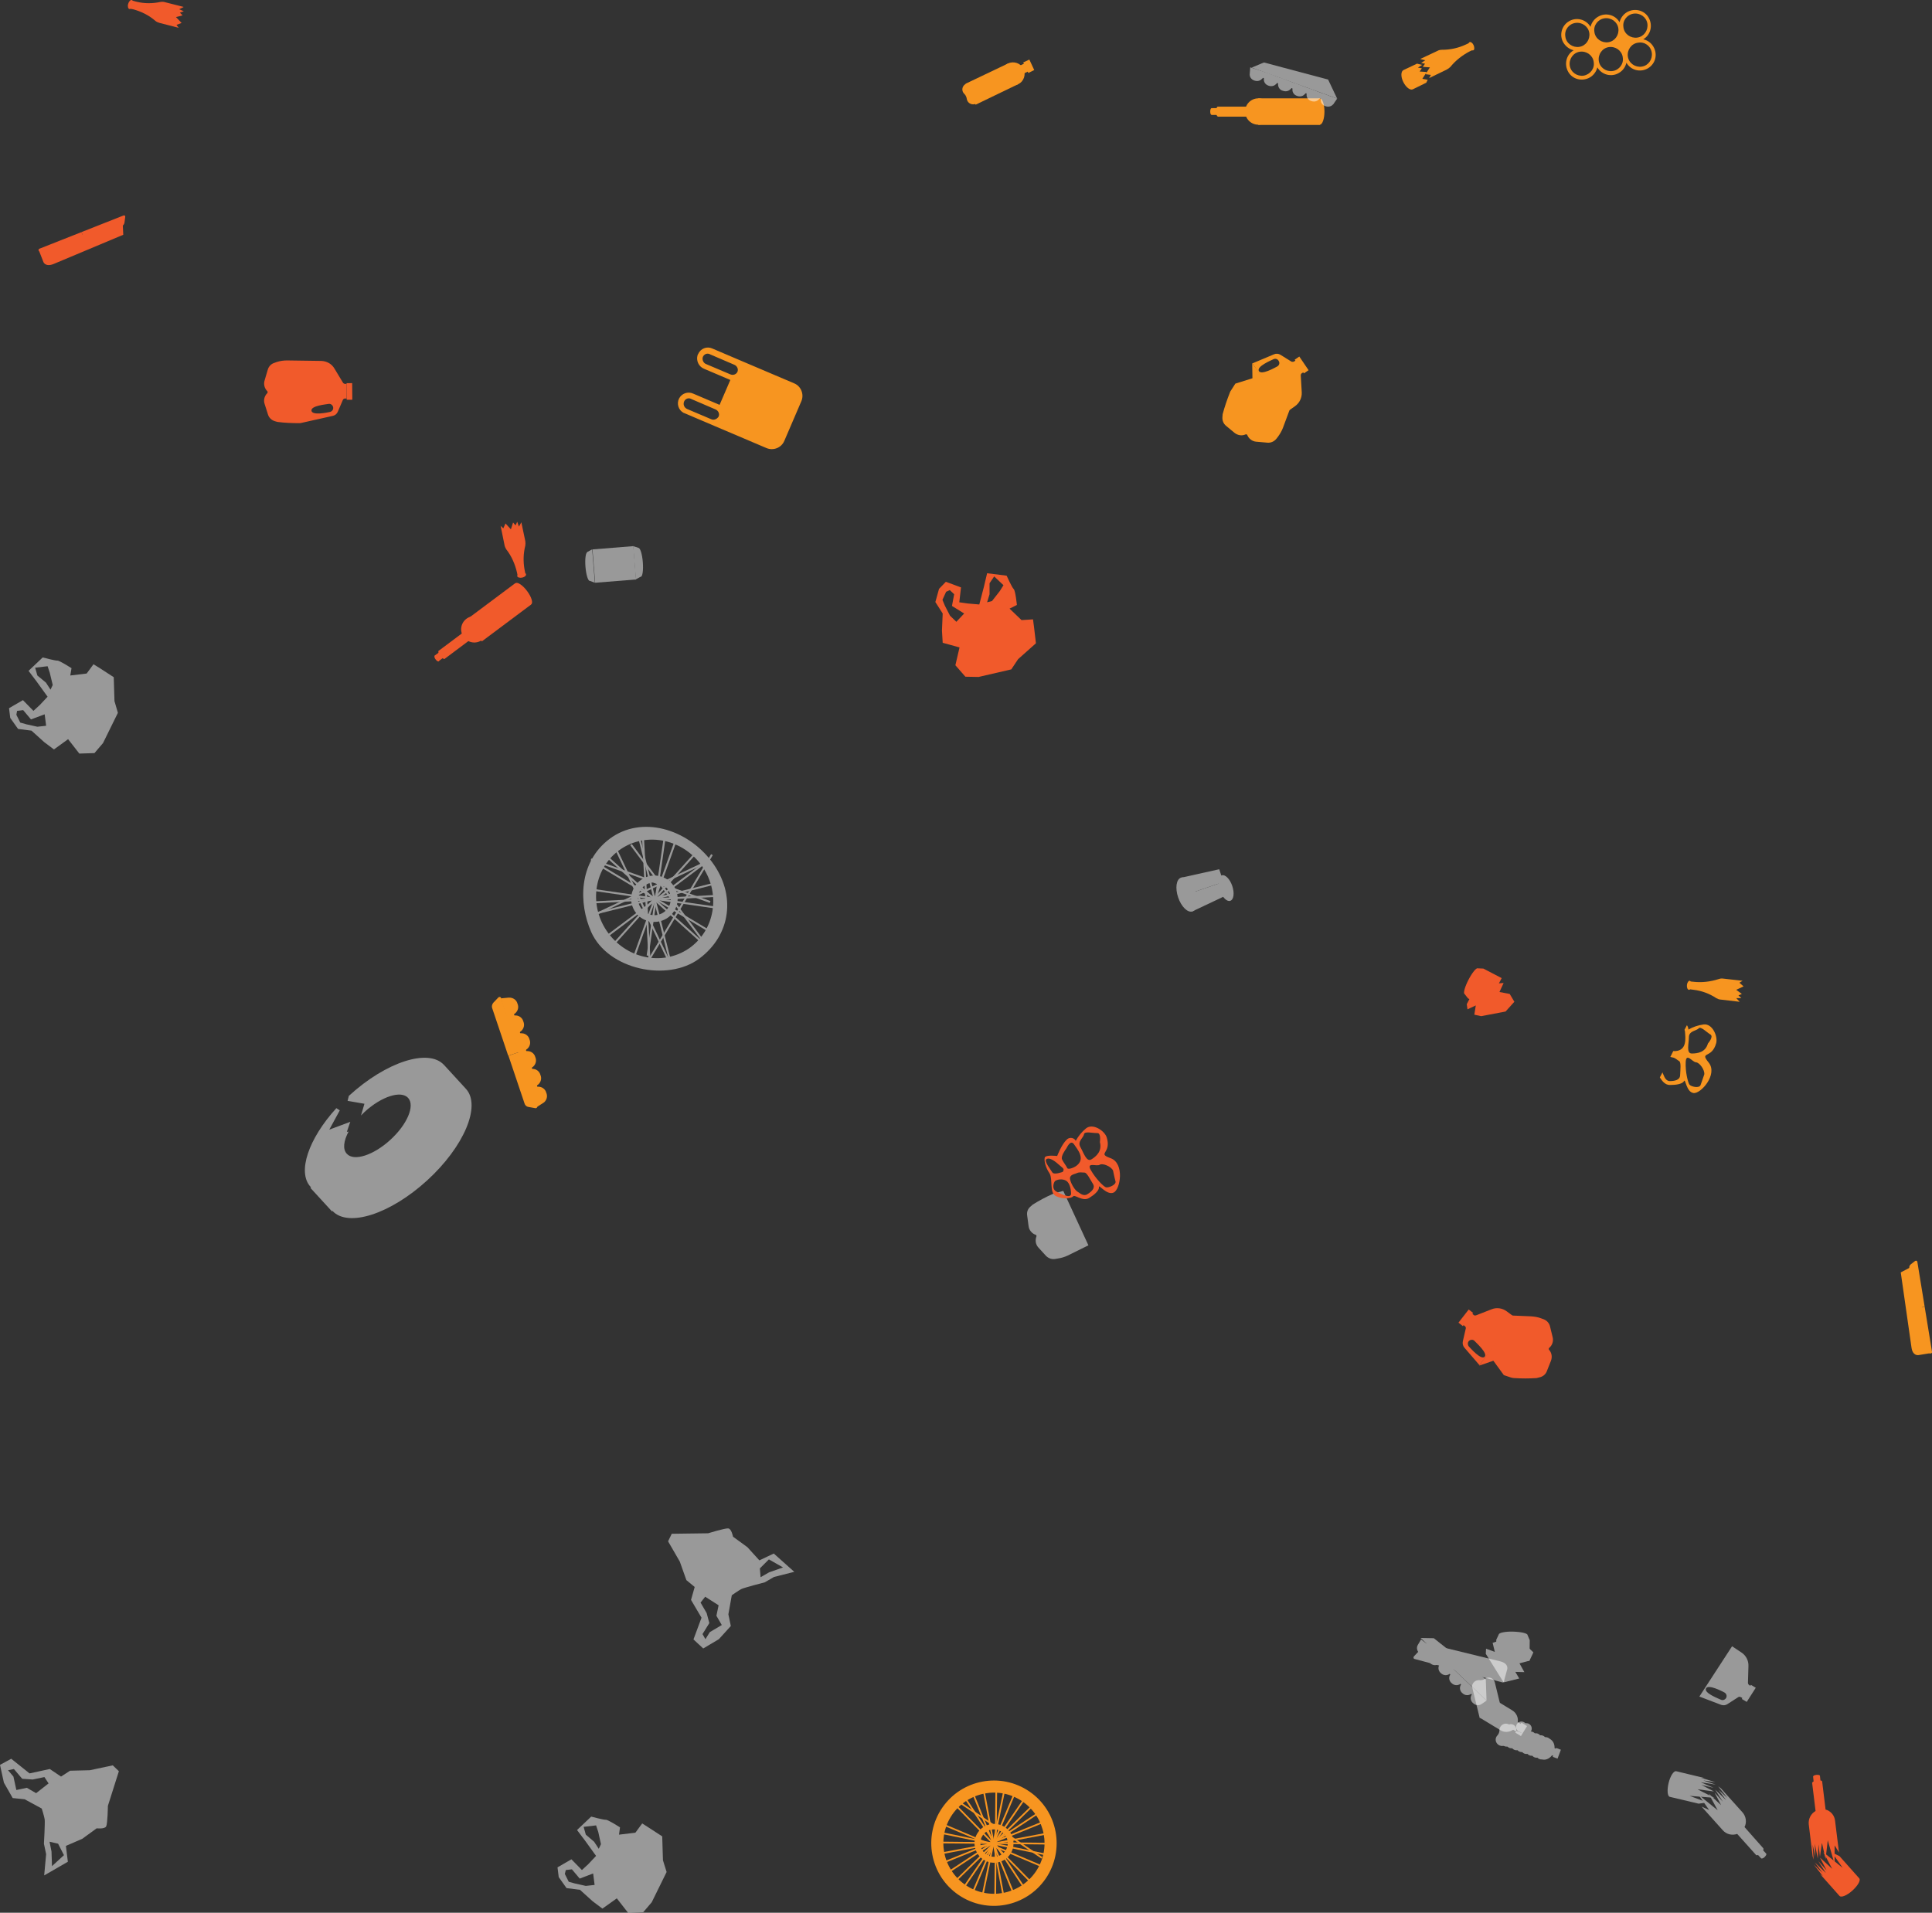 <?xml version="1.0" encoding="utf-8"?>
<!-- Generator: Adobe Illustrator 19.2.1, SVG Export Plug-In . SVG Version: 6.00 Build 0)  -->
<svg version="1.1" id="Layer_1" xmlns="http://www.w3.org/2000/svg" xmlns:xlink="http://www.w3.org/1999/xlink" x="0px" y="0px"
	 viewBox="0 0 791.5 783.8" style="enable-background:new 0 0 791.5 783.8;" xml:space="preserve">
<rect x="0" y="0" width="791.5" height="783.8" fill="#333333" stroke="none"/>
<style type="text/css">
	.st0{opacity:0.5;}
	.st1{fill:#FFFFFF;}
	.st2{opacity:0.5;fill:#FFFFFF;enable-background:new    ;}
	.st3{fill:#F79520;}
	.st4{fill:#F15A2B;}
</style>
<title>cluster2</title>
<g class="st0">
	<path class="st1" d="M626.6,680.5l0.1-8.4l-0.9-2.1c0-0.7-2.6-1.3-5.9-1.4s-5.9,0.5-5.9,1.2l-1,2.1l-0.1,8.4L626.6,680.5z"/>
	<polygon class="st1" points="616,689.4 622.4,687.8 620.8,685.1 624.5,685.2 622.5,681.6 626.6,680.5 628.2,677.1 624.3,673.4 
		614.2,672.3 611.5,673.2 612.4,676.9 608.8,675.6 608.7,677.7 	"/>
</g>
<g class="st0">
	<path class="st1" d="M619.9,708.8l1.2,0.7l-0.3,0.5l2.3,1.4l2.5-4.1l-2.3-1.4l-0.3,0.5l-1.2-0.7c0.3-1.9-0.6-3.8-2.2-4.8l-8.4-5.1
		l-4.9,8.1l8.4,5.1C616.2,710,618.3,709.9,619.9,708.8z"/>
	<path class="st1" d="M615.4,701.7l-3-12.3l0,0c-0.4-1.4-1.8-2.3-3.2-1.9c-0.3,0.1-0.6,0.2-0.8,0.4c-0.7,0.5-1.6,0.7-2.4,0.6
		c-1.4-0.1-2.7,0.9-2.9,2.3c0,0.3,0,0.6,0.1,0.9l0,0l3,12.3L615.4,701.7z"/>
</g>
<path class="st2" d="M127.4,486.5l-0.2-0.2c-5.5-6-0.8-19.7,10.6-32.2l1.4,0.9l-4.3,7.9l8.6-3.2l-1.4,4.1l0.7-0.1
	c-2,3.8-2.5,7.2-0.7,9.1c2.9,3.2,10.9,0.6,17.8-5.7s10.2-14,7.3-17.2s-10.9-0.6-17.8,5.7c-0.5,0.5-1,1-1.5,1.5l0,0l1.4-4.8l-6.9-1.2
	l0.5-2l0.2-0.2c15.1-13.8,32.5-19.4,38.8-12.5l0.2,0.2l0,0l8.8,9.6c6.3,6.9-0.8,23.7-15.9,37.5c-15.1,13.8-32.4,19.4-38.8,12.5
	l-0.2,0.2l-8.8-9.6L127.4,486.5z"/>
<path class="st2" d="M254,748.8c0,0-5-3.2-5.8-3.1s-6-1.3-6-1.3l-5.8,5.5l3.4,4.5l4.4,6.1l-3.2,3.4l-2.6,2.4l-4.3-4.4l-5.7,3.3
	l0.5,4l3.2,4.5l5.5,0.7l5.2,4.7l4,3l5.9-4.2l4.6,5.9l6.2-0.2l3.5-4.1l6.1-12.4l-1.5-4.8l-0.3-9.8l-5.7-3.7l-2.5-1.6l-2.8,3.8
	l-6.7,0.8L254,748.8z M243,767.7l0.6,4.7l-3.6,0.4l-4.5-1l-2.5-0.7l-1.6-3.2l0.4-1.6l2.5-0.3l3.2,3.8L243,767.7z M246.2,755.7
	l-0.9,1.9l-1.9-2.9l-3.4-2.9l-0.9-3.2l5.1-0.6l0.9,2.7L246.2,755.7z"/>
<path class="st2" d="M325.4,644.1l-8.4-7.5l-5.9,2.8l-4.9-5.4l-5.9-4.3c0,0-0.6-3.3-2-3.4s-8.2,2-8.2,2l-14.9,0.2l-1.5,3.1l4.8,8.3
	l2.7,7.6l3.4,2.8l-1.5,5.3l4.3,7.3l-3.3,8.9l4,3.7l6.4-3.8l4.9-5.4l-1-4.8l1.4-7.8c0,0,2.7-1.9,3.8-2.5s9.7-2.8,9.7-2.8l3.8-2.2
	L325.4,644.1z M294.4,657.8l-0.9,4.3l2.2,3.8l-4.9,2.9l-1.8,2.9l-1.2-2.1l2.8-4.5l-1.1-4.1l-2.5-4.3l1.9-2.4L294.4,657.8z
	 M320.8,642.3l-5.7,2l-3.5,2l-0.3-3.6l3.7-3.7L320.8,642.3z"/>
<path class="st2" d="M435.6,488l10.3,22.3l-8.5,4.2c-1.3,0.6-2.6,1-4,1.2l-1.2,0.2c-1.4,0.2-2.7-0.3-3.7-1.3l-3.1-3.4
	c-1.1-1.2-1.4-2.9-0.8-4.5c0.1-0.3,0-0.6-0.3-0.7c0,0,0,0,0,0c-1.5-0.5-2.7-1.9-2.9-3.5l-0.6-4.5c-0.2-1.4,0.3-2.7,1.4-3.6l0.9-0.8
	c2.6-1.6,5.3-3.1,8.1-4.3c0.4-0.2,0.7-0.3,1.1-0.4L435.6,488z"/>
<path class="st3" d="M212.7,431.1l7.4,22.1c0.1,0.4-0.1,0.8-0.5,0.9c-0.1,0-0.2,0-0.3,0l-2.8-0.5c-0.8-0.1-1.4-0.7-1.6-1.4
	l-6.6-19.6L212.7,431.1z"/>
<path class="st3" d="M212.7,431.1l-7.4-22.1c-0.1-0.4-0.5-0.6-0.9-0.4c-0.1,0-0.2,0.1-0.3,0.2l-2,2.1c-0.5,0.6-0.7,1.4-0.5,2.1
	l6.6,19.6L212.7,431.1z"/>
<path class="st3" d="M206.4,413.1l0.1,0.2l1,3.1l0.3,0.9l1,3.1l0.1,0.2l1,3.1l0.3,0.9l1,3.1l0.1,0.2l1,3.1l0.3,0.9l1,3.1l0.1,0.2
	l1,3.1l0.3,0.9l1,3.1l0.1,0.2l1,3.1l0.3,0.9l1,3.1l0.1,0.2l1.3,3.9l2.8-1.8l0.3-0.2l0,0c1.1-1,1.5-2.5,0.9-3.9
	c-0.4-1.6-1.9-2.6-3.5-2.5l0,0c-0.2,0-0.3-0.1-0.3-0.3c0-0.1,0-0.2,0.1-0.3l0.1-0.1l0.3-0.2l0,0c1.1-1,1.5-2.5,0.9-3.9
	c-0.4-1.5-1.7-2.5-3.2-2.5l0,0c-0.2,0-0.3-0.1-0.3-0.3c0-0.1,0-0.2,0.1-0.3l0.1-0.1l0.3-0.2l0,0c1.1-1,1.5-2.5,0.9-3.9
	c-0.4-1.6-1.9-2.6-3.5-2.5l0,0c-0.2,0-0.3-0.1-0.3-0.3c0-0.1,0-0.2,0.1-0.3l0.1-0.1l0.3-0.2l0,0c1.1-1,1.5-2.5,0.9-3.9
	c-0.4-1.6-1.9-2.6-3.6-2.5l0,0c-0.2,0-0.3-0.1-0.3-0.3c0-0.1,0-0.2,0.1-0.3l0.1-0.1l0.3-0.2l0,0c1.1-1,1.5-2.5,0.9-3.9
	c-0.4-1.6-1.9-2.6-3.5-2.5l0,0c-0.2,0-0.3-0.1-0.3-0.3c0-0.1,0-0.2,0.1-0.3l0.1-0.1l0.3-0.2l0,0c1.1-1,1.5-2.5,0.9-3.9
	c-0.4-1.6-1.9-2.6-3.6-2.5l-3.2,0.3L206.4,413.1z"/>
<path class="st3" d="M644.7,20.6c-3.1,1.8-4,5.8-2.2,8.9c1.8,3.1,5.8,4,8.9,2.2c1.5-0.9,2.6-2.4,3-4.1c1.8,3.1,5.8,4.1,8.8,2.3
	c1.6-0.9,2.7-2.4,3.1-4.2c1.8,3.1,5.7,4.1,8.8,2.3s4.1-5.7,2.3-8.8c-0.9-1.6-2.4-2.7-4.2-3.1c3.1-1.8,4-5.8,2.2-8.9
	c-1.8-3.1-5.8-4-8.9-2.2c-1.5,0.9-2.6,2.4-3,4.1c-1.8-3.1-5.8-4.1-8.9-2.2c-1.5,0.9-2.6,2.4-3,4.1c-1.8-3.1-5.8-4.1-8.8-2.3
	c-3.1,1.8-4.1,5.8-2.3,8.8C641.5,19.1,643,20.2,644.7,20.6z M648.8,31c-2.7,0.4-5.3-1.4-5.7-4.1c-0.4-2.7,1.4-5.3,4.1-5.7
	c2.7-0.4,5.3,1.4,5.7,4.1c0,0,0,0,0,0.1C653.4,28,651.5,30.5,648.8,31L648.8,31z M660.7,29.1c-2.7,0.4-5.3-1.4-5.7-4.1
	c-0.4-2.7,1.4-5.3,4.1-5.7c2.7-0.4,5.3,1.4,5.7,4.1c0,0,0,0,0,0.1C665.3,26.1,663.4,28.7,660.7,29.1L660.7,29.1z M676.7,21.6
	c0.4,2.7-1.4,5.3-4.1,5.7c-2.7,0.4-5.3-1.4-5.7-4.1s1.4-5.3,4.1-5.7c0,0,0,0,0.1,0C673.7,17,676.3,18.8,676.7,21.6L676.7,21.6z
	 M669.2,5.6c2.7-0.4,5.3,1.4,5.7,4.1c0.4,2.7-1.4,5.3-4.1,5.7c-2.7,0.4-5.3-1.4-5.7-4.1c0,0,0,0,0-0.1C664.6,8.6,666.5,6,669.2,5.6
	L669.2,5.6z M657.3,7.5c2.7-0.4,5.3,1.4,5.7,4.1c0.4,2.7-1.4,5.3-4.1,5.7c-2.7,0.4-5.3-1.4-5.7-4.1c0,0,0,0,0-0.1
	C652.7,10.5,654.6,7.9,657.3,7.5L657.3,7.5z M645.4,9.4c2.7-0.4,5.3,1.4,5.7,4.1c0.4,2.7-1.4,5.3-4.1,5.7c-2.7,0.4-5.3-1.4-5.7-4.1
	c0,0,0,0,0-0.1C640.8,12.3,642.7,9.8,645.4,9.4L645.4,9.4z"/>
<path class="st3" d="M285.8,145.5c-0.7,2.2,0.4,4.7,2.6,5.6l10.8,4.6l-4.4,10.2l-10.8-4.6c-2.2-1-4.7-0.1-5.8,2
	c-1.1,2.2-0.2,4.8,1.9,5.9c0.1,0,0.2,0.1,0.3,0.1l12.2,5.2l21.4,9.1c2.8,1.2,6.1-0.1,7.3-2.9c0,0,0,0,0,0l7-16.3
	c1.2-2.8-0.1-6.1-2.9-7.3c0,0,0,0,0,0l-21.4-9.1l-12.2-5.2c-2.2-1-4.8,0-5.8,2.3C285.9,145.3,285.8,145.4,285.8,145.5z M291.4,171.8
	l-9.9-4.2c-1.1-0.5-1.7-1.7-1.3-2.9c0.4-1.2,1.7-1.8,2.8-1.3c0.1,0,0.1,0,0.2,0.1l10,4.3c1.1,0.5,1.7,1.8,1.2,2.9c0,0,0,0,0,0l0,0
	C293.8,171.7,292.5,172.3,291.4,171.8C291.4,171.8,291.4,171.8,291.4,171.8L291.4,171.8z M299.2,153.4l-9.9-4.2
	c-1.1-0.4-1.7-1.7-1.4-2.8c0.4-1.2,1.7-1.8,2.8-1.3c0.1,0,0.1,0,0.2,0.1l10,4.3c1.1,0.5,1.7,1.8,1.2,2.9c0,0,0,0,0,0l0,0
	C301.6,153.4,300.4,153.9,299.2,153.4L299.2,153.4z"/>
<path class="st4" d="M455,474.6c-5.8-2.1,0.5-1.8-1.6-8.5c-0.8-2.7-5.7-6-8.5-3.7c-1.7,1.4-3.1,3.1-4.2,5.1c-0.5-1.1-1.9-1.5-3-1
	c-0.2,0.1-0.5,0.3-0.7,0.5c-2.1,2-3.9,6.7-3.9,6.7s-4.8-0.6-5.1,0.7s0.3,3.9,1.9,6.3s-0.2,8.1,2.8,9.5s6.4,0.8,7,0s3.9,2.3,6.5,0.7
	c2.3-1.4,3.7-2.8,4-4c0-0.2,0-0.4,0-0.5c-0.1-1.3,3.2,3.5,6,2.3S460.8,476.7,455,474.6z M433.5,477c2.1,1.9,2.7,1.8,1.9,3.2
	c0,0-3.6,1.4-4.3,0.2s-3.3-4.4-2.5-5.3S431.4,475.1,433.5,477L433.5,477z M440,468.9c1.5,2.2,4.8,6,1,8.8c-1.2,0.9-3.5,1.7-3.8,0.9
	s-1.5-2.2-2.1-3.5s1.4-4,1.7-4.4S438.5,466.8,440,468.9L440,468.9z M447.1,475.1c-2,1.2-3.2-2.8-4.5-5.1s1.3-3.8,1.5-5.2
	s3.7-0.4,5.4-0.5s1.1,3.7,1.1,3.7C451.6,471.7,449.1,473.9,447.1,475.1L447.1,475.1z M436.3,483.6c1.7,0.6,2.4,3,2.5,5.4
	s-3.9,0.4-6-0.7s-1.1-3.9-0.5-4.4C433.5,483.2,435,483.1,436.3,483.6L436.3,483.6z M441.2,480.7c1.1-0.5,2.1-0.2,3.1-0.2
	s2.3,2.8,3.5,4.7c1,1.7-0.7,3.2-2.4,4.2s-3.2-0.7-4-1.1s-2.6-3-3-5S440.2,481.2,441.2,480.7L441.2,480.7z M453,486.5
	c-1-0.4-4.1-3.5-6.1-7s2.4-1.4,3.6-2.2s4.8,0.7,5.5,2.4c0,0,0.6,3,1,4.4S454,486.9,453,486.5z"/>
<path class="st3" d="M693.8,447.9c3,0.4,10.1-7.7,6.2-12.5s1.3-1.3,3.1-8c0.7-2.8-1.6-8.1-5.2-7.6c-2.2,0.3-4.3,1-6.2,2.1
	c0-0.6-0.2-1.2-0.6-1.8l-1,1.9c0.1,0.2,0.2,0.5,0.2,0.7c0.2,2.6,0.9,7.6-3.8,8c-0.3,0-0.6,0-1,0l-1.2,2.4c0.3,0.1,0.6,0.1,0.8,0.2
	c1.2,0.1,1.9,1,2.8,1.5s0.5,3.6,0.4,5.9c-0.1,1.9-2.3,2.3-4.2,2.3s-2.4-2.3-2.8-3c-0.1-0.2-0.2-0.4-0.2-0.6l-1.1,2.1
	c0.8,1.2,2,3.1,4.1,3.1c2.7,0,4.6-0.4,5.5-1.2c0.1-0.1,0.2-0.3,0.3-0.4C690.5,441.7,690.8,447.5,693.8,447.9z M693.1,431.7
	c-2.4,0-1.2-4.1-1.2-6.7s3.2-2.6,4-3.6s3.3,1.6,4.8,2.5s-1,3.7-1,3.7C698.7,431.2,695.5,431.7,693.1,431.7z M692.1,444.4
	c-0.6-0.9-1.7-5.2-1.5-9.2s2.7,0,4.2,0.1s3.7,3.2,3.4,5c0,0-1,2.8-1.5,4.3S692.7,445.3,692.1,444.4L692.1,444.4z"/>
<g class="st0">
	<path class="st1" d="M597.5,684.6l18,4.8c0.3,0.1,0.6-0.1,0.7-0.4c0-0.1,0-0.2,0-0.3l-0.5-2.2c-0.1-0.6-0.6-1.1-1.2-1.2l-16-4.3
		L597.5,684.6z"/>
	<path class="st1" d="M597.5,684.6l-18-4.8c-0.3-0.1-0.5-0.4-0.4-0.7c0-0.1,0.1-0.2,0.1-0.3l1.6-1.7c0.4-0.4,1-0.6,1.6-0.5l16,4.3
		L597.5,684.6z"/>
	<path class="st1" d="M584.4,673.5l0.1,0.1l1.9,1.8l0.5,0.5l1.9,1.8l0.2,0.1l1.9,1.8l0.5,0.5l1.9,1.8l0.1,0.1l1.9,1.8l0.5,0.5
		l1.9,1.8l0.1,0.1l1.9,1.8l0.5,0.5l1.9,1.8l0.1,0.1l1.9,1.8l0.5,0.5l1.9,1.8l0.1,0.1l2.4,2.3l-2.2,1.5l-0.2,0.1l0,0
		c-1.1,0.5-2.3,0.2-3.1-0.6c-1-0.8-1.3-2.3-0.6-3.4l0,0c0.1-0.1,0.1-0.3-0.1-0.3c-0.1-0.1-0.2-0.1-0.3,0l-0.1,0.1l-0.2,0.1l0,0
		c-1.1,0.5-2.3,0.2-3.1-0.6c-1-0.8-1.3-2.3-0.6-3.4l0,0c0.1-0.1,0.1-0.3-0.1-0.3c-0.1-0.1-0.2-0.1-0.3,0l-0.1,0.1l-0.2,0.1l0,0
		c-1.1,0.5-2.3,0.2-3.1-0.6c-1-0.8-1.3-2.3-0.6-3.4l0,0c0.1-0.1,0.1-0.3-0.1-0.3c-0.1-0.1-0.2-0.1-0.3,0l-0.1,0.1l-0.2,0.1l0,0
		c-1.1,0.5-2.3,0.2-3.1-0.6c-1-0.8-1.3-2.3-0.6-3.4l0,0c0.1-0.1,0.1-0.3-0.1-0.3c-0.1-0.1-0.2-0.1-0.3,0l-0.1,0.1l-0.2,0.1l0,0
		c-1.1,0.5-2.3,0.2-3.1-0.6c-1-0.8-1.3-2.3-0.6-3.4l0,0c0.1-0.1,0.1-0.3-0.1-0.3c-0.1-0.1-0.2-0.1-0.3,0l-0.1,0.1l-0.2,0.1l0,0
		c-1.1,0.5-2.3,0.2-3.1-0.6c-1-0.8-1.3-2.3-0.6-3.4l1.3-2.2L584.4,673.5z"/>
	<polyline class="st1" points="609,696.8 608.7,688.2 587.4,671.3 582,671.2 	"/>
	<path class="st1" d="M616.2,688.7l1.3-4.8c0,0,0.6-2.2-2.8-3.1l-30.3-7.4l-3.4,5.2L616.2,688.7z"/>
</g>
<path class="st2" d="M696.2,695.2l8.9,3.4c0.9,0.3,1.9,0.2,2.6-0.3l4.5-2.9c0.3-0.2,0.7-0.1,1.1,0.1l0.5,0.3l-0.2,0.4l2,1.2l3.7-5.8
	l-2-1.2l-0.2,0.4l-0.5-0.3c-0.3-0.2-0.5-0.6-0.5-0.9l0.2-6.9c0.1-2.2-1-4.3-2.8-5.5l-3.9-2.6L696.2,695.2z M707.2,695.7
	c-0.4,0.8-1.4,1.2-2.2,0.8c0,0,0,0,0,0c-0.8-0.4-7-2.7-6.1-4.6s6.7,1.2,7.5,1.6C707.2,693.9,707.6,694.9,707.2,695.7L707.2,695.7z"
	/>
<g class="st0">
	
		<ellipse transform="matrix(0.35 -0.937 0.937 0.35 -260.492 1058.769)" class="st1" cx="633" cy="717.2" rx="4.5" ry="3.7"/>
	
		<ellipse transform="matrix(0.35 -0.937 0.937 0.35 -257.857 1057.282)" class="st1" cx="633.2" cy="714.5" rx="2.2" ry="2.2"/>
	
		<ellipse transform="matrix(0.35 -0.937 0.937 0.35 -258.463 1054.877)" class="st1" cx="631.2" cy="713.8" rx="2.2" ry="2.2"/>
	<ellipse transform="matrix(0.35 -0.937 0.937 0.35 -259.083 1052.464)" class="st1" cx="629.2" cy="713" rx="2.2" ry="2.2"/>
	
		<ellipse transform="matrix(0.35 -0.937 0.937 0.35 -259.689 1050.059)" class="st1" cx="627.1" cy="712.2" rx="2.2" ry="2.2"/>
	
		<ellipse transform="matrix(0.35 -0.937 0.937 0.35 -260.315 1047.637)" class="st1" cx="625.1" cy="711.5" rx="2.2" ry="2.2"/>
	
		<ellipse transform="matrix(0.349 -0.937 0.937 0.349 -256.526 1047.157)" class="st1" cx="625.4" cy="708.2" rx="2.2" ry="2.2"/>
	
		<ellipse transform="matrix(0.349 -0.937 0.937 0.349 -257.154 1044.756)" class="st1" cx="623.3" cy="707.5" rx="2.2" ry="2.2"/>
	
		<ellipse transform="matrix(0.35 -0.937 0.937 0.35 -262.138 1040.408)" class="st1" cx="618.9" cy="709.2" rx="2.2" ry="2.2"/>
	<path class="st1" d="M619.3,709.7c-0.3,0.8-1,1.4-1.8,1.7l0,0c0.5,0.7,0.6,1.6,0.3,2.4c-0.5,1.3-2,2-3.3,1.5
		c-1.4-0.5-2.1-2-1.6-3.3c0.1-0.3,0.3-0.6,0.5-0.8c0.6-0.6,0.9-1.5,0.9-2.3c0-1.4,1.2-2.6,2.7-2.6c0.3,0,0.6,0.1,0.9,0.2
		C619.1,706.9,619.8,708.4,619.3,709.7z"/>
	
		<rect x="622.6" y="704.3" transform="matrix(0.35 -0.937 0.937 0.35 -262.71 1049.537)" class="st1" width="5.3" height="19.7"/>
	
		<ellipse transform="matrix(0.35 -0.937 0.937 0.35 -267.813 1041.84)" class="st1" cx="617.1" cy="714" rx="2.2" ry="2.2"/>
	
		<ellipse transform="matrix(0.35 -0.937 0.937 0.35 -267.193 1044.253)" class="st1" cx="619.2" cy="714.7" rx="2.2" ry="2.2"/>
	
		<ellipse transform="matrix(0.35 -0.937 0.937 0.35 -266.587 1046.658)" class="st1" cx="621.2" cy="715.5" rx="2.2" ry="2.2"/>
	
		<ellipse transform="matrix(0.35 -0.937 0.937 0.35 -265.961 1049.081)" class="st1" cx="623.3" cy="716.3" rx="2.2" ry="2.2"/>
	
		<ellipse transform="matrix(0.35 -0.937 0.937 0.35 -265.364 1051.492)" class="st1" cx="625.3" cy="717" rx="2.2" ry="2.2"/>
	
		<ellipse transform="matrix(0.35 -0.937 0.937 0.35 -264.745 1053.905)" class="st1" cx="627.4" cy="717.8" rx="2.2" ry="2.2"/>
	
		<ellipse transform="matrix(0.35 -0.937 0.937 0.35 -264.139 1056.31)" class="st1" cx="629.4" cy="718.6" rx="2.2" ry="2.2"/>
	
		<ellipse transform="matrix(0.35 -0.937 0.937 0.35 -263.523 1058.735)" class="st1" cx="631.5" cy="719.3" rx="2.2" ry="2.2"/>
	
		<rect x="634.3" y="716.1" transform="matrix(0.35 -0.937 0.937 0.35 -259.656 1062.07)" class="st1" width="3.1" height="4.3"/>
	
		<rect x="635.8" y="717.9" transform="matrix(0.35 -0.937 0.937 0.35 -259.074 1064.393)" class="st1" width="3.9" height="2.1"/>
</g>
<g class="st0">
	
		<ellipse transform="matrix(0.948 -0.319 0.319 0.948 -89.832 179.327)" class="st1" cx="502.2" cy="363.7" rx="2.7" ry="5.5"/>
	<ellipse transform="matrix(0.947 -0.322 0.322 0.947 -92.116 175.885)" class="st1" cx="486" cy="366.6" rx="3.7" ry="7.3"/>
	<polygon class="st1" points="486,366.6 483.7,359.7 499.5,356.2 501.2,361.4 	"/>
	<polygon class="st1" points="486,366.6 488.4,373.5 503,366.6 501.2,361.4 	"/>
</g>
<g class="st0">
	
		<ellipse transform="matrix(0.997 -8.002496e-02 8.002496e-02 0.997 -17.801 20.038)" class="st1" cx="241.1" cy="232.1" rx="1.3" ry="5.9"/>
	<polygon class="st1" points="242.6,225.1 243.7,238.8 241.6,238 240.6,226.2 	"/>
	
		<ellipse transform="matrix(0.997 -8.002496e-02 8.002496e-02 0.997 -17.6 21.707)" class="st1" cx="262" cy="230.4" rx="1.3" ry="5.9"/>
	<polygon class="st1" points="260.5,237.4 259.4,223.8 261.6,224.5 262.5,236.3 	"/>
	
		<rect x="243.2" y="224.4" transform="matrix(0.997 -8.002489e-02 8.002489e-02 0.997 -17.7 20.874)" class="st1" width="16.8" height="13.7"/>
</g>
<path class="st2" d="M18.1,768.5l9.7-5.6l-0.8-6.5l6.7-2.9l5.9-4.3c0,0,3.3,0.4,3.9-0.8s0.7-8.4,0.7-8.4l4.5-14.2l-2.5-2.4l-9.4,2
	l-8.1,0.2l-3.7,2.4l-4.6-3.1l-8.3,1.8l-7.5-6L0,723.2l1.6,7.3l3.6,6.3l4.9,0.5l7,3.8c0,0,1,3.1,1.2,4.4s-0.3,10-0.3,10l0.9,4.3
	L18.1,768.5z M14.8,734.8l-3.8-2.2l-4.3,0.9L5.5,728l-2.2-2.6l2.4-0.5l3.4,4l4.3,0.3l4.8-1l1.7,2.6L14.8,734.8z M21.3,764.7l-0.2-6
	l-0.8-4l3.5,0.8l2.4,4.7L21.3,764.7z"/>
<path class="st2" d="M29.3,273.8c0,0-5-3.2-5.8-3.1s-6-1.3-6-1.3l-5.8,5.5l3.4,4.5l4.4,6.1l-3.2,3.4l-2.6,2.4l-4.3-4.4l-5.7,3.3
	l0.5,4l3.2,4.5l5.5,0.7l5.2,4.7l4,3l5.8-4.2l4.6,5.9l6.2-0.2l3.5-4.1l6.1-12.4l-1.4-4.8l-0.3-9.8l-5.7-3.7l-2.6-1.6l-2.8,3.8
	l-6.7,0.8L29.3,273.8z M18.3,292.7l0.6,4.7l-3.6,0.4l-4.5-1l-2.5-0.7l-1.6-3.2l0.3-1.6l2.5-0.3l3.2,3.8L18.3,292.7z M21.6,280.7
	l-0.9,1.9l-1.9-2.9l-3.5-2.9l-0.9-3.2l5.1-0.6l0.9,2.7L21.6,280.7z"/>
<g class="st0">
	<path class="st1" d="M699.4,738.6l-7.2-2.7l10.1,0.8l-6.9-3.5l6.8,0.9l-5.2-2.7l5,1.2l-5.3-2.3l6.2,1l-5.1-1.7l5,0.7l-5.9-1.8
		l1.4,0.1l-11.6-2.8c-1-0.2-2.4,1.9-3.1,4.8s-0.5,5.5,0.5,5.7l11.8,2.8L699.4,738.6z"/>
	<path class="st1" d="M711.7,751.5l7.7,8.6c0.2,0.2,0.6,0.2,0.8,0l1.3,1.4c0.2,0.2,0.9,0,1.4-0.5s0.9-1.1,0.7-1.4l-1.3-1.4
		c0.2-0.2,0.2-0.5,0.1-0.8l-7.7-8.7c1-2,0.6-4.4-0.8-6l-8.9-9.9l-1.1-0.8l3.8,4.8l-3.7-3.4l3.2,4.3l-4.5-4.3l3.1,4.9l-3.4-3.8
		l2.7,5.2L700,735l3.7,6.8l-7.9-6.4l4.4,6.3l-3.1-1.4l8.7,9.7C707.3,751.7,709.6,752.2,711.7,751.5z"/>
</g>
<ellipse transform="matrix(0.8 -0.6 0.6 0.8 -115.86 168.143)" class="st4" cx="194.3" cy="257.9" rx="5.4" ry="5.4"/>
<ellipse transform="matrix(0.801 -0.599 0.599 0.801 -103.103 176.636)" class="st4" cx="214.3" cy="243.5" rx="1.9" ry="5.4"/>
<ellipse transform="matrix(0.801 -0.599 0.599 0.801 -124.743 161.572)" class="st4" cx="180.8" cy="268.5" rx="0.7" ry="2"/>
<rect x="191.5" y="245.6" transform="matrix(0.801 -0.599 0.599 0.801 -109.644 172.082)" class="st4" width="25.2" height="10.9"/>
<rect x="179.4" y="262.4" transform="matrix(0.801 -0.599 0.599 0.801 -121.233 164.014)" class="st4" width="13.6" height="4.1"/>
<ellipse transform="matrix(0.801 -0.599 0.599 0.801 -126.004 160.692)" class="st4" cx="178.8" cy="270" rx="0.6" ry="1.4"/>
<rect x="177.8" y="265.7" transform="matrix(0.801 -0.599 0.599 0.801 -123.573 162.379)" class="st4" width="9.4" height="2.8"/>
<path class="st3" d="M788.5,535.5l3,18.4c0.1,0.3-0.1,0.6-0.4,0.7c-0.1,0-0.2,0-0.3,0l-2.2-0.7c-0.6-0.2-1-0.7-1.1-1.3l-2.7-16.3
	L788.5,535.5z"/>
<path class="st3" d="M788.5,535.5l-3-18.4c0-0.3-0.3-0.5-0.6-0.5c-0.1,0-0.2,0.1-0.3,0.1l-1.8,1.4c-0.5,0.4-0.7,1-0.6,1.6l2.7,16.3
	L788.5,535.5z"/>
<path class="st3" d="M790.8,554.5l-4.9,0.8c0,0-2.3,0.4-2.8-3.1s-4.4-30.8-4.4-30.8l5.5-2.9L790.8,554.5z"/>
<circle class="st3" cx="515.5" cy="45.7" r="5.4"/>
<ellipse class="st3" cx="540.7" cy="45.7" rx="1.9" ry="5.4"/>
<ellipse class="st3" cx="498.9" cy="45.7" rx="0.7" ry="2"/>
<rect x="515.5" y="40.3" class="st3" width="25.2" height="10.9"/>
<rect x="498.9" y="43.7" class="st3" width="13.6" height="4.1"/>
<ellipse class="st3" cx="496.4" cy="45.7" rx="0.6" ry="1.4"/>
<rect x="496.5" y="44.3" class="st3" width="9.4" height="2.8"/>
<path class="st4" d="M608.9,413l-7.5-3.9l-1.4-1.8c-0.6-0.3,0.1-2.9,1.6-5.8s3.2-5,3.8-4.7l2.3,0.1l7.5,3.9L608.9,413z"/>
<polygon class="st4" points="607.2,399.3 613.7,400.3 612.3,403.1 616,402.8 614.3,406.5 618.5,407.3 620.4,410.5 616.8,414.5 
	606.8,416.4 604,415.8 604.6,412 601.2,413.6 600.9,411.5 "/>
<path class="st3" d="M693.7,402.3l-1-0.1c-0.1-0.1-0.3-0.2-0.4-0.3c-0.5-0.1-1.1,0.7-1.2,1.7s0.2,1.9,0.8,2c0.2,0,0.3,0,0.5-0.2
	l1.5,0.2c3.3,0.4,6.5,1.6,9.2,3.4c0.6,0.3,1.2,0.6,1.8,0.6l0,0l7.7,0.9h0.1l-1.4-1.5h2.1l-1.2-1.1l1.4-0.6l-2.3-1.7l3-1.4l-1.7-1.5
	l1.3-0.8l-8-0.9c-0.6-0.1-1.2,0-1.8,0.2C700.7,402.3,697.2,402.7,693.7,402.3z"/>
<path class="st4" d="M416.6,247.9c0,0-0.6-5.9-1.3-6.5s-2.9-5.5-2.9-5.5l-8-1l-1.3,5.5l-1.9,7.3l-4.7-0.4l-3.5-0.5l0.7-6.1l-6.2-2.3
	l-2.8,2.9l-1.5,5.4l3,4.7l-0.3,7l0.3,5l6.9,1.9l-1.7,7.3l4.1,4.7l5.4,0.1l13.4-3.1l2.8-4.2l7.3-6.5l-0.8-6.8l-0.4-3l-4.7,0.3
	l-4.9-4.7L416.6,247.9z M395,251.4l-3.2,3.4l-2.6-2.5l-2.1-4.1l-1-2.4l1.5-3.3l1.5-0.7l1.8,1.7l-0.9,4.8L395,251.4z M406.4,246.3
	l-2,0.5l1-3.3V239l1.9-2.8l3.8,3.6l-1.5,2.4L406.4,246.3z"/>
<path class="st4" d="M616.1,563.5l1.6-24.5l9.5,0.4c1.4,0.1,2.8,0.3,4.1,0.8l1.1,0.4c1.3,0.5,2.3,1.6,2.6,2.9l1.1,4.5
	c0.4,1.6-0.2,3.3-1.4,4.3c-0.2,0.2-0.3,0.5-0.1,0.8c0,0,0,0,0,0c1.1,1.2,1.4,2.9,0.8,4.5l-1.7,4.3c-0.5,1.3-1.6,2.2-3,2.5l-1.2,0.3
	c-3.1,0.2-6.1,0.2-9.2,0c-0.4,0-0.8-0.1-1.2-0.2L616.1,563.5z"/>
<path class="st4" d="M621,540.1l-3.8-2.8c-1.8-1.3-4.1-1.6-6.1-0.8l-6.4,2.5c-0.4,0.1-0.8,0.1-1-0.2l-0.5-0.4l0.3-0.4l-1.8-1.4
	l-4.2,5.4l1.8,1.4l0.3-0.4l0.5,0.4c0.3,0.2,0.5,0.6,0.4,1l-1.2,5.2c-0.2,0.9,0,1.9,0.6,2.6l6.2,7.2L621,540.1z M604.1,549.5
	c0.6,0.7,5.6,5.1,4.1,6.5s-5.8-3.6-6.4-4.2c-0.6-0.7-0.6-1.7,0-2.3S603.5,548.8,604.1,549.5L604.1,549.5z"/>
<polygon class="st4" points="616.1,563.5 611.8,557.6 606,559.6 619.7,540.6 620.3,549.2 "/>
<path class="st4" d="M750.5,759.1l4.4,6.3L747,759l3.6,6.8l-5-4.6l2.7,5.2l-3.4-3.8l3.1,4.9l-4.5-4.3l3.2,4.3L743,764l3.8,4.8
	l-1.1-0.8l7.9,8.9c0.7,0.8,3.1-0.2,5.3-2.2s3.5-4.2,2.8-5l-8.1-9.1L750.5,759.1z"/>
<path class="st4" d="M747.9,741.5l-1.4-11.5c-0.1-0.3-0.4-0.4-0.7-0.4l-0.2-1.9c0-0.3-0.7-0.5-1.5-0.4s-1.4,0.4-1.3,0.8l0.2,1.9
	c-0.3,0.1-0.5,0.3-0.6,0.6l1.4,11.5c-1.9,1.1-3,3.2-2.8,5.4l1.6,13.2l0.4,1.3l-0.4-6.1l1.1,5l-0.2-5.4l1.2,6.1l0.3-5.8l0.6,5.1
	l0.8-5.8l1.5,6.7l0.9-7.7l2.8,9.8v-7.7l1.8,2.9l-1.6-12.9C751.6,743.9,750,742.1,747.9,741.5z"/>
<g class="st0">
	<path class="st1" d="M516,28.8l0.2,0.1l2.4,0.8l0.7,0.2l2.4,0.9l0.2,0.1l2.4,0.9l0.7,0.2l2.4,0.9l0.2,0.1l2.4,0.9l0.7,0.2l2.4,0.9
		l0.2,0.1l2.4,0.9l0.7,0.2l2.4,0.9l0.2,0.1l2.4,0.9l0.7,0.2l2.4,0.9l0.2,0.1l3.1,1.1l-1.5,2.2c0,0.1-0.1,0.2-0.2,0.2l0,0
		c-0.8,0.9-2,1.1-3.1,0.7c-1.3-0.4-2.1-1.6-1.9-2.9l0,0c0-0.1-0.1-0.3-0.2-0.3c-0.1,0-0.2,0-0.3,0.1l-0.1,0.1c0,0.1-0.1,0.2-0.2,0.2
		l0,0c-0.8,0.9-2,1.1-3.1,0.7c-1.3-0.4-2.1-1.6-1.9-2.9l0,0c0-0.1-0.1-0.3-0.2-0.3c-0.1,0-0.2,0-0.3,0.1l-0.1,0.1
		c0,0.1-0.1,0.2-0.2,0.2l0,0c-0.8,0.9-2,1.1-3.1,0.7c-1.3-0.4-2.1-1.6-1.9-2.9l0,0c0-0.1-0.1-0.3-0.2-0.3c-0.1,0-0.2,0-0.3,0.1
		l-0.1,0.1c0,0.1-0.1,0.2-0.2,0.2l0,0c-0.8,0.9-2,1.1-3.1,0.7c-1.3-0.3-2.1-1.5-2-2.9l0,0c0-0.1-0.1-0.3-0.2-0.3
		c-0.1,0-0.2,0-0.3,0.1l-0.1,0.1c0,0.1-0.1,0.2-0.2,0.2l0,0c-0.8,0.9-2,1.1-3.1,0.7c-1.3-0.4-2.1-1.6-1.9-2.9l0,0
		c0-0.1-0.1-0.3-0.2-0.3c-0.1,0-0.2,0-0.3,0.1l-0.1,0.1c0,0.1-0.1,0.2-0.2,0.2l0,0c-0.8,0.9-2,1.1-3.1,0.7c-1.3-0.4-2.1-1.6-1.9-2.9
		l0.2-2.5L516,28.8z"/>
	<polyline class="st1" points="547.8,40.4 544.1,32.6 517.8,25.6 512.8,27.7 	"/>
</g>
<path class="st4" d="M123.9,173.2l12.5-2.8c0.9-0.2,1.6-0.8,2-1.7l2.1-4.9c0.2-0.3,0.5-0.5,0.9-0.5h0.6v-3v-3h-0.6
	c-0.4,0-0.7-0.2-0.9-0.5l-3.5-5.8c-1.1-1.9-3.1-3-5.3-3.1l-14.1-0.2c-1.4,0-2.8,0.2-4.1,0.6l-1.1,0.4c-1.3,0.4-2.3,1.4-2.7,2.8
	l-1.3,4.4c-0.5,1.6,0,3.3,1.1,4.4l0,0c0.2,0.2,0.2,0.6,0,0.8c0,0,0,0,0,0l0,0c-1.2,1.2-1.6,2.9-1.1,4.4l1.4,4.4
	c0.4,1.3,1.5,2.3,2.8,2.7l1.1,0.3c3,0.4,6.1,0.5,9.1,0.5C123.1,173.4,123.5,173.3,123.9,173.2z M127.6,168.3
	c-0.3-2.1,6.2-2.6,7.1-2.8c0.9-0.1,1.7,0.6,1.8,1.5c0.1,0.9-0.5,1.6-1.3,1.8C134.3,169,127.9,170.4,127.6,168.3L127.6,168.3z"/>
<rect x="142" y="157" transform="matrix(1 -8.726535e-03 8.726535e-03 1 -1.394 1.255)" class="st4" width="2.3" height="6.8"/>
<path class="st4" d="M211.8,234.6l0.2,1c-0.1,0.1-0.1,0.3-0.1,0.5c0.1,0.5,1,0.8,2,0.6s1.7-0.8,1.6-1.4c0-0.2-0.2-0.3-0.3-0.4
	l-0.3-1.5c-0.6-3.3-0.5-6.6,0.3-9.8c0.1-0.6,0.1-1.3,0-1.9l0,0l-1.6-7.6l0-0.1l-1,1.8l-0.7-2l-0.7,1.5l-1-1.2l-0.9,2.8l-2.2-2.4
	l-0.9,2l-1.1-1l1.6,7.9c0.1,0.6,0.4,1.2,0.7,1.7C209.6,227.9,211,231.2,211.8,234.6z"/>
<path class="st3" d="M506.1,157.2l22.8,9.2l-3.3,8.9c-0.5,1.3-1.2,2.5-2,3.6l-0.7,0.9c-0.9,1.1-2.2,1.7-3.6,1.6l-4.6-0.4
	c-1.6-0.1-3.1-1.2-3.7-2.7c-0.1-0.3-0.4-0.4-0.7-0.3c0,0,0,0,0,0c-1.5,0.7-3.2,0.4-4.5-0.6l-3.5-2.9c-1.1-0.9-1.6-2.2-1.5-3.6
	l0.1-1.2c0.8-3,1.8-5.9,2.9-8.7c0.1-0.4,0.3-0.7,0.5-1L506.1,157.2z"/>
<path class="st3" d="M526.8,169.1l3.8-2.7c1.8-1.3,2.8-3.4,2.7-5.6l-0.4-6.9c0-0.4,0.1-0.8,0.5-1l0.5-0.3l0.3,0.4l1.9-1.3l-3.8-5.6
	l-1.9,1.3l0.3,0.4l-0.5,0.3c-0.3,0.2-0.7,0.2-1.1,0.1l-4.5-2.8c-0.8-0.5-1.8-0.6-2.7-0.2l-8.8,3.7L526.8,169.1z M523.2,150.2
	c-0.8,0.4-6.5,3.7-7.5,1.8c-0.9-1.9,5.2-4.4,6-4.8c0.8-0.4,1.8-0.1,2.2,0.8C524.4,148.8,524,149.8,523.2,150.2z"/>
<polygon class="st3" points="506.1,157.2 513.1,155 513,148.8 526.8,167.8 518.4,165.6 "/>
<path class="st4" d="M33.4,95.1l-17.2,6.8c-0.3,0.1-0.5,0.4-0.4,0.7c0,0.1,0.1,0.2,0.2,0.3l1.7,1.5c0.5,0.4,1.1,0.5,1.7,0.3l15.3-6
	L33.4,95.1z"/>
<path class="st4" d="M33.4,95.1l17.2-6.8c0.3-0.1,0.6,0,0.7,0.3c0,0.1,0,0.2,0,0.3l-0.3,2.3c-0.1,0.6-0.4,1.1-1,1.4l-15.3,6
	L33.4,95.1z"/>
<path class="st4" d="M16,102.8l1.8,4.6c0,0,0.8,2.1,4.1,0.8l28.6-12l-0.3-6.2L16,102.8z"/>
<path class="st3" d="M584.9,32.7l-2.2-0.4l1.8-2.8l-2.9-0.2l0.9-1.3l-1.6-0.3l1.7-1.1l-2-0.5l0.1-0.1l-5.7,2.7
	c-1.1,0.5-1.2,2.7-0.1,4.9s2.8,3.5,3.9,3l5.5-2.7L584.9,32.7z"/>
<path class="st3" d="M602.2,21l0.9-0.4c0.2,0.1,0.3,0.1,0.5,0c0.5-0.2,0.5-1.2,0.1-2.1s-1.2-1.5-1.7-1.2c-0.2,0.1-0.3,0.2-0.3,0.4
	l-1.3,0.6c-3,1.4-6.3,2.1-9.6,2.1c-0.6,0-1.3,0.1-1.8,0.4l0,0l-7,3.3l-0.1,0.1l2,0.5l-1.7,1.1l1.6,0.3l-0.9,1.3l2.9,0.2l-1.8,2.8
	l2.2,0.3l-0.7,1.3l7.2-3.5c0.6-0.3,1.1-0.7,1.5-1.1C596.3,24.8,599.1,22.6,602.2,21z"/>
<path class="st3" d="M417.1,34.5c-2.3,1.1-5.2,0.1-6.3-2.2c0,0,0,0,0,0c-1.1-2.4-0.1-5.2,2.2-6.3c2.3-1.1,5.2-0.1,6.3,2.2
	c0,0,0,0,0,0C420.4,30.5,419.5,33.4,417.1,34.5z"/>
<path class="st3" d="M401.1,39.7c-0.3-0.9-1.1-1.6-2-1.8c0.7-1.3,0.2-2.8-1-3.5c-1.3-0.7-2.8-0.2-3.5,1c-0.6,1-0.4,2.3,0.5,3.1
	c0.6,0.6,0.9,1.4,1,2.2c0.3,1.4,1.7,2.3,3.1,2C400.5,42.5,401.4,41.1,401.1,39.7z"/>
<polygon class="st3" points="399.7,42.9 395.6,34.3 413,26 417.1,34.5 "/>
<polygon class="st3" points="418.2,30.7 416.6,27.5 420.5,25.6 422,28.9 "/>
<polygon class="st3" points="421.3,29.9 419.2,25.6 421.7,24.4 423.7,28.7 "/>
<path class="st4" d="M54.5,3.8l-1-0.2c-0.1,0.1-0.3,0.1-0.5,0.1c-0.5-0.1-0.8-1.1-0.5-2.1S53.4-0.1,54,0c0.2,0.1,0.3,0.2,0.4,0.3
	l1.5,0.4c3.2,0.8,6.6,0.8,9.8,0.1c0.6-0.1,1.3-0.1,1.9,0.1l0,0l7.5,1.9l0.1,0.1l-1.8,0.9l1.9,0.8l-1.6,0.6l1.1,1.1L72.1,7l2.3,2.4
	l-2.1,0.8l0.9,1.2l-7.8-2c-0.6-0.2-1.2-0.4-1.7-0.8C61.1,6.3,57.9,4.7,54.5,3.8z"/>
<g class="st0">
	<path class="st1" d="M286.5,392.8c13-9.7,15.2-26.2,5.1-39.7s-28.8-19.1-41.8-9.4s-12.7,26.7-7.6,38.2
		C249.1,397.4,273.5,402.5,286.5,392.8z M283,388.1c-10.5,7.8-25.5,5.3-33.7-5.6s-6.3-26.1,4.1-33.9s25.5-5.3,33.7,5.6
		S293.4,380.2,283,388.1z"/>
	<rect x="243" y="368.1" transform="matrix(0.8 -0.6 0.6 0.8 -167.335 235.015)" class="st1" width="51.8" height="0.8"/>
	
		<rect x="273.5" y="341" transform="matrix(0.801 -0.599 0.599 0.801 -165.139 237.021)" class="st1" width="0.8" height="51.8"/>
	
		<rect x="243" y="365.6" transform="matrix(0.143 -0.99 0.99 0.143 -131.774 579.821)" class="st1" width="51.8" height="0.8"/>
	
		<rect x="267.7" y="342.4" transform="matrix(0.143 -0.99 0.99 0.143 -134.732 581.039)" class="st1" width="0.8" height="51.8"/>
	
		<rect x="252.4" y="372.2" transform="matrix(0.514 -0.858 0.858 0.514 -184.388 419.704)" class="st1" width="51.8" height="0.8"/>
	
		<rect x="267.7" y="342.4" transform="matrix(0.514 -0.858 0.858 0.514 -185.576 408.875)" class="st1" width="0.8" height="51.8"/>
	<rect x="267.7" y="342.4" transform="matrix(0.97 -0.243 0.243 0.97 -81.426 76.174)" class="st1" width="0.8" height="51.8"/>
	<rect x="242.2" y="367.9" transform="matrix(0.97 -0.243 0.243 0.97 -81.433 76.161)" class="st1" width="51.8" height="0.8"/>
	
		<rect x="242.2" y="367.9" transform="matrix(0.669 -0.743 0.743 0.669 -184.988 321.231)" class="st1" width="51.8" height="0.8"/>
	
		<rect x="267.7" y="342.4" transform="matrix(0.669 -0.743 0.743 0.669 -185.018 321.269)" class="st1" width="0.8" height="51.8"/>
	
		<rect x="264.3" y="343.3" transform="matrix(0.999 -5.268454e-02 5.268454e-02 0.999 -19.081 14.459)" class="st1" width="0.8" height="51.8"/>
	
		<rect x="242.3" y="367.9" transform="matrix(0.999 -5.268448e-02 5.268448e-02 0.999 -19.032 14.639)" class="st1" width="51.8" height="0.8"/>
	
		<rect x="242.3" y="367.9" transform="matrix(0.337 -0.942 0.942 0.337 -168.935 496.587)" class="st1" width="51.8" height="0.8"/>
	
		<rect x="265.9" y="335.2" transform="matrix(0.337 -0.942 0.942 0.337 -163.37 490.045)" class="st1" width="0.8" height="51.8"/>
	
		<rect x="263.3" y="345.7" transform="matrix(0.904 -0.427 0.427 0.904 -133.497 148.333)" class="st1" width="0.8" height="51.8"/>
	
		<rect x="239.5" y="364.2" transform="matrix(0.904 -0.427 0.427 0.904 -130.361 148.367)" class="st1" width="51.8" height="0.8"/>
	<path class="st1" d="M273.8,375.9c4.2-3.1,5.1-9.1,1.9-13.3s-9.1-5.1-13.3-1.9s-5.1,9.1-1.9,13.3c0,0,0,0,0,0
		C263.6,378.2,269.6,379,273.8,375.9z M272.1,373.7c-3,2.2-7.2,1.6-9.4-1.4c-2.2-3-1.6-7.2,1.4-9.4c3-2.2,7.2-1.6,9.4,1.4
		c0,0,0,0,0,0C275.7,367.3,275.1,371.5,272.1,373.7z"/>
</g>
<path class="st3" d="M392.7,776.5c11.7,8,27.7,5,35.7-6.7c8-11.7,5-27.7-6.7-35.7c-11.7-8-27.7-5-35.7,6.7
	C378,752.5,381,768.5,392.7,776.5C392.7,776.5,392.7,776.5,392.7,776.5z M418.9,738.2c9.4,6.5,11.9,19.3,5.4,28.8
	c-6.5,9.4-19.3,11.9-28.8,5.4c-9.4-6.5-11.9-19.3-5.4-28.8c0,0,0,0,0,0C396.6,734.2,409.4,731.7,418.9,738.2z"/>
<rect x="385.5" y="754.9" transform="matrix(0.565 -0.825 0.825 0.565 -446.094 664.814)" class="st3" width="43.4" height="0.7"/>
<rect x="408.6" y="727.7" transform="matrix(0.559 -0.829 0.829 0.559 -441.014 669.261)" class="st3" width="0.7" height="43.4"/>
<rect x="385.5" y="754.9" transform="matrix(0.983 -0.184 0.184 0.983 -132.215 87.975)" class="st3" width="43.4" height="0.7"/>
<rect x="406.9" y="733.6" transform="matrix(0.983 -0.184 0.184 0.983 -132.216 87.983)" class="st3" width="0.7" height="43.4"/>
<rect x="385.5" y="754.9" transform="matrix(0.835 -0.55 0.55 0.835 -348.16 348.204)" class="st3" width="43.4" height="0.7"/>
<rect x="406.9" y="733.6" transform="matrix(0.835 -0.55 0.55 0.835 -348.146 348.232)" class="st3" width="0.7" height="43.4"/>
<rect x="406.8" y="733.6" transform="matrix(0.202 -0.979 0.979 0.202 -414.736 1001.527)" class="st3" width="0.7" height="43.4"/>
<rect x="385.5" y="754.9" transform="matrix(0.202 -0.979 0.979 0.202 -414.726 1001.593)" class="st3" width="43.4" height="0.7"/>
<rect x="385.5" y="754.9" transform="matrix(0.715 -0.699 0.699 0.715 -412.095 500.236)" class="st3" width="43.4" height="0.7"/>
<rect x="406.9" y="733.6" transform="matrix(0.715 -0.699 0.699 0.715 -412.069 500.26)" class="st3" width="0.7" height="43.4"/>
<rect x="406.8" y="733.6" transform="matrix(1.082088e-02 -1 1 1.082088e-02 -352.45 1154.229)" class="st3" width="0.7" height="43.4"/>
<rect x="386.2" y="754.6" transform="matrix(9.999500e-03 -1 1 9.999500e-03 -351.094 1155.292)" class="st3" width="43.4" height="0.7"/>
<rect x="385.5" y="754.9" transform="matrix(0.926 -0.376 0.376 0.926 -254.329 208.787)" class="st3" width="43.4" height="0.7"/>
<rect x="406.9" y="733.6" transform="matrix(0.926 -0.376 0.376 0.926 -254.322 208.806)" class="st3" width="0.7" height="43.4"/>
<rect x="406.3" y="735" transform="matrix(0.39 -0.921 0.921 0.39 -448.708 835.69)" class="st3" width="0.7" height="43.3"/>
<rect x="385.5" y="754.9" transform="matrix(0.389 -0.921 0.921 0.389 -446.978 836.652)" class="st3" width="43.4" height="0.7"/>
<path class="st3" d="M402.7,761.9c3.6,2.5,8.6,1.6,11.1-2s1.6-8.6-2-11.1c-3.6-2.5-8.6-1.6-11.1,2c0,0,0,0,0,0
	C398.1,754.4,399.1,759.4,402.7,761.9z M410.4,750.6c2.6,1.8,3.2,5.3,1.5,7.8c-1.8,2.6-5.3,3.2-7.8,1.5c-2.6-1.8-3.2-5.3-1.5-7.8
	C404.3,749.5,407.8,748.9,410.4,750.6C410.4,750.6,410.4,750.6,410.4,750.6L410.4,750.6z"/>
</svg>

